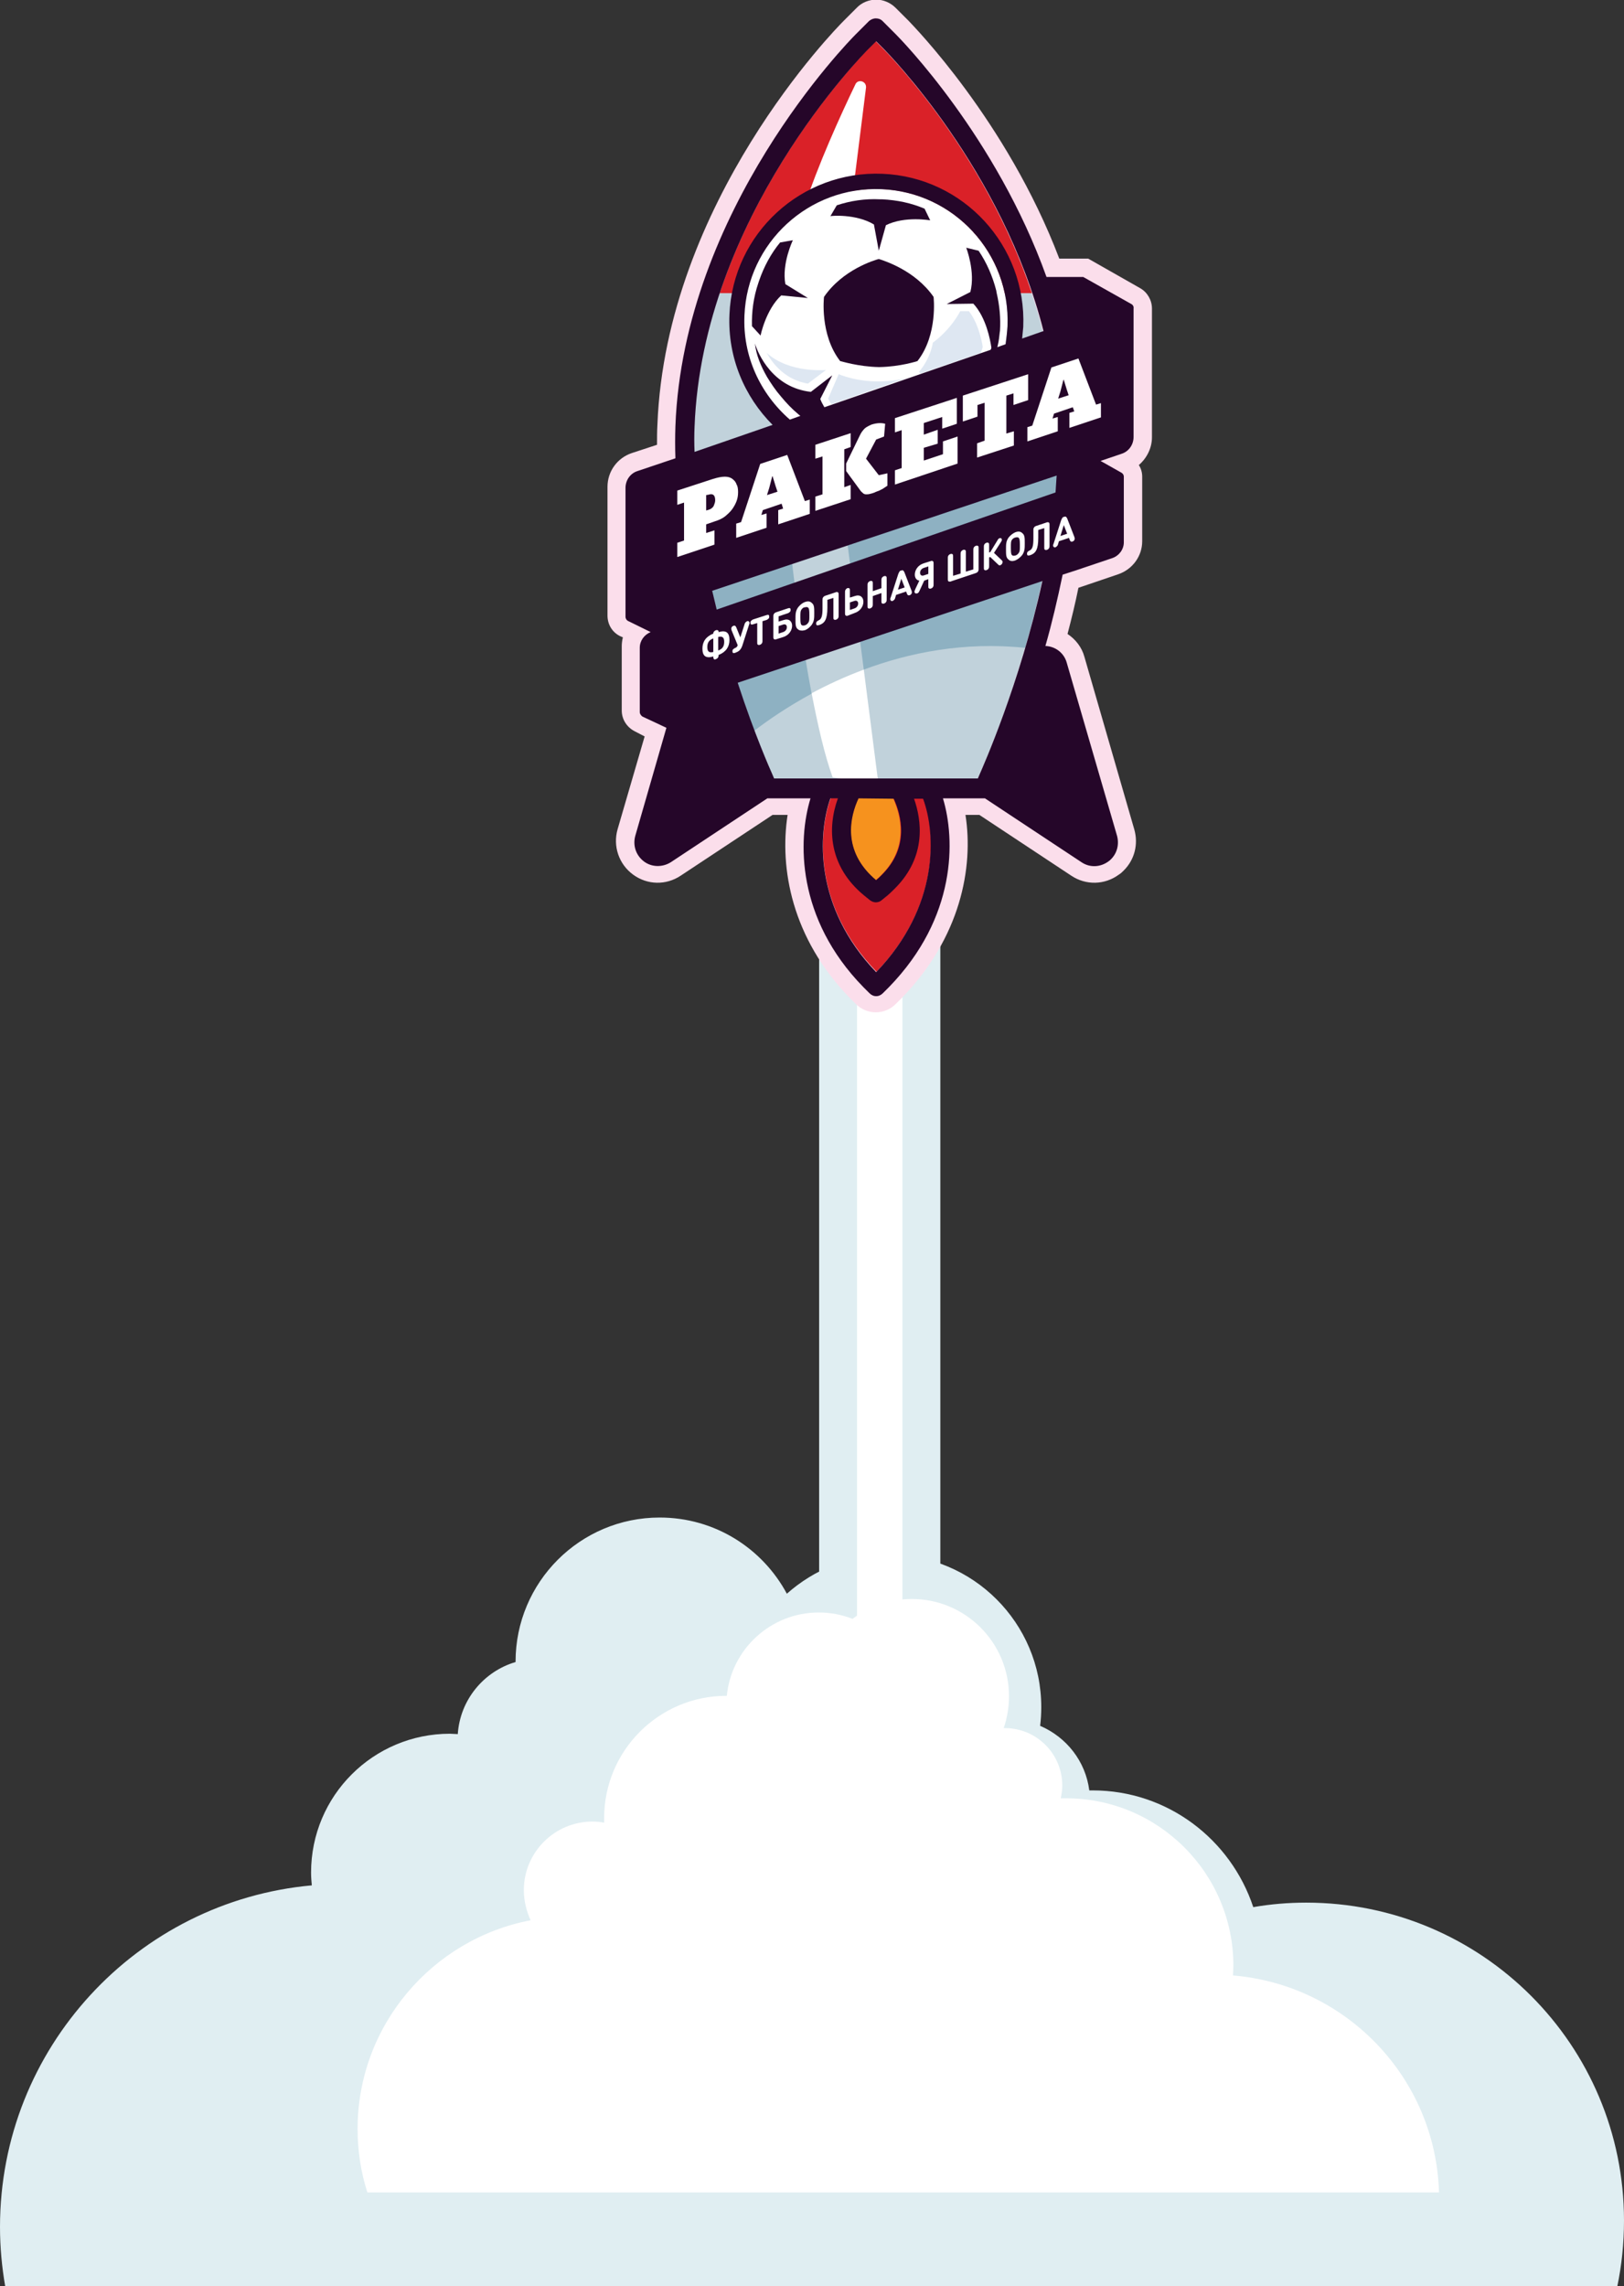<?xml version="1.0" encoding="utf-8"?>
<!-- Generator: Adobe Illustrator 22.1.0, SVG Export Plug-In . SVG Version: 6.00 Build 0)  -->
<svg version="1.1" id="Layer_1" xmlns="http://www.w3.org/2000/svg" xmlns:xlink="http://www.w3.org/1999/xlink" x="0px" y="0px"
	 viewBox="0 0 432.8 609.1" style="enable-background:new 0 0 432.8 609.1;" xml:space="preserve">
<rect x="0" y="0" width="432.8" height="609.1" fill="#333333" stroke="none"/>
<style type="text/css">
	.st0{fill:#E0EEF2;}
	.st1{fill:#FFFFFF;}
	.st2{fill:#FBDEEB;}
	.st3{fill:#DA2128;}
	.st4{fill:#F6921E;}
	.st5{fill:#C1D2DB;}
	.st6{fill:#8EB1C2;}
	.st7{opacity:0.15;fill:#255EAA;}
	.st8{fill:#250629;}
</style>
<g>
	<path class="st0" d="M0,593.3c0,5.4,0.5,10.7,1.4,15.9H431c1.2-5.7,1.8-11.6,1.8-17.6c0-46.8-37.9-84.7-84.7-84.7
		c-4.8,0-9.5,0.4-14.1,1.2C328,490,311.1,477,291.2,477c-0.3,0-0.6,0-0.9,0c-1-7.8-6.1-14.2-13.1-17.2c0.2-1.6,0.3-3.3,0.3-5
		c0-22.4-18.2-40.6-40.6-40.6c-10.5,0-20,4-27.2,10.4c-6.5-12.1-19.2-20.3-33.9-20.3c-21.2,0-38.4,17.2-38.4,38.4c0,0,0,0.1,0,0.1
		c-8.5,2.5-14.8,10.1-15.4,19.2c-0.7,0-1.4-0.1-2.1-0.1c-20.4,0-37,16.5-37,37c0,1.2,0.1,2.3,0.2,3.4C36.6,506.5,0,545.6,0,593.3z"
		/>
	<g>
		<rect x="218.3" y="67.7" class="st0" width="32.3" height="445.5"/>
		<rect x="228.4" y="67.7" class="st1" width="12.1" height="445.2"/>
		<path class="st1" d="M95.3,567.2c0,5.9,0.9,11.6,2.6,16.9h285.6c-0.9-30.6-24.8-55.3-54.9-57.8c0-0.8,0.1-1.7,0.1-2.6
			c0-24.6-20-44.6-44.6-44.6c-0.5,0-0.9,0-1.4,0c0.2-1.1,0.4-2.2,0.4-3.4c0-8.5-6.9-15.3-15.3-15.3c-0.1,0-0.2,0-0.3,0
			c0.9-2.7,1.4-5.5,1.4-8.5c0-14.3-11.6-25.9-25.9-25.9c-5.9,0-11.4,2-15.8,5.3c-2.8-1.1-5.8-1.7-9-1.7c-12.8,0-23.3,9.8-24.5,22.2
			h-0.1c-18,0-32.6,14.6-32.6,32.6c0,0.4,0,0.8,0,1.2c-1-0.2-2-0.3-3.1-0.3c-10.1,0-18.3,8.2-18.3,18.3c0,2.8,0.7,5.5,1.8,8
			C115.2,516.6,95.3,539.6,95.3,567.2z"/>
		<g>
			<path class="st2" d="M307,116.5V82.2c0-2.2-1.2-4.3-3.1-5.4L290,68.9h-7.7c-14-36.8-39.1-62.2-40.1-63.3l-3.5-3.5
				c-1.4-1.4-3.3-2.2-5.2-2.2c-1.9,0-3.9,0.8-5.2,2.2l-3.5,3.5c-1.9,1.9-47.3,48-49.6,107.6c-0.1,1.7-0.1,3.5-0.1,5.3l-6.7,2.2
				c-3.9,1.3-6.5,4.9-6.5,9v34.3c0,2.4,1.3,4.5,3.4,5.5l0.7,0.3c-0.2,0.8-0.3,1.6-0.3,2.4v17.1c0,2.3,1.3,4.4,3.4,5.5l2.7,1.4
				l-7.2,24.7c-1.3,4.5,0.3,9.3,4.1,12.1c3.8,2.8,8.8,2.9,12.7,0.3l24.5-16.2h4c-2.2,14.2,1.1,32.9,16.6,48.8l1.6,1.6
				c1.4,1.4,3.3,2.2,5.3,2.2c2,0,3.9-0.8,5.3-2.2l1.6-1.6c15.7-16.1,19.2-34.8,17-48.8h3.7l24.5,16.2c3.9,2.6,8.9,2.5,12.7-0.3
				c0.5-0.3,0.9-0.7,1.3-1.1c2.9-2.9,3.9-7,2.8-10.9L289,175c-0.7-2.6-2.4-4.7-4.5-6.1c1.1-4.2,2.1-8.3,2.9-12.3L298,153
				c3.8-1.3,6.4-4.8,6.4-8.8V127c0-1.1-0.3-2.2-0.9-3.1C305.6,122.1,307,119.4,307,116.5z"/>
			<path class="st3" d="M221.4,212.6c-3.4,9.3-4.6,29,12.2,46.3c16.9-17.6,15.8-37,12.6-46.2L221.4,212.6z"/>
			<path class="st4" d="M228.8,212.6c-2.2,4.7-4.7,14.1,4.6,21.9c0.5-0.5,1.1-0.9,1.5-1.4c7.5-7.5,5.1-16.1,3.1-20.5L228.8,212.6z"
				/>
			<path class="st5" d="M206.3,207.4h54.3l0.6-1.4c0.9-2,22.1-49.3,20.5-92.2c0,0,0-0.1,0-0.1c-2.2-55.8-44.8-99.2-46.7-101
				l-1.7-1.7l-1.7,1.7c-1.8,1.8-44.5,45.2-46.7,101c-1.7,42.9,19.6,90.3,20.5,92.3L206.3,207.4z"/>
			<path class="st3" d="M275,78.1c-12.6-37.7-38.5-64-39.9-65.4l-1.7-1.7l-1.7,1.7c-1.4,1.4-27.3,27.7-39.9,65.4H275z"/>
			<g>
				<path class="st1" d="M221.9,207.1l12.2,1.7l-3.9-30.4c-5.1,1.9-9.8,4.1-13.9,6.3C218,193.5,219.8,201.3,221.9,207.1z"/>
				<path class="st6" d="M188.3,150.4c3.4,17.9,8.8,34,12.7,44.3c3.5-2.7,8.7-6.3,15.3-9.9c-2.5-13.1-4.5-28.2-6-41.6L188.3,150.4z"
					/>
				<path class="st6" d="M267,124.6l-42,13.7l5.2,40.1c12-4.5,26.7-7.5,43-5.8c3.4-11.6,6.5-25.2,7.9-39.2l1.1-10.4L267,124.6z"/>
			</g>
			<path class="st1" d="M228,22.4c-4,8.3-10.1,21.7-13.7,32.9l12.4,0.7l4.1-32.7C230.9,21.6,228.7,21,228,22.4z"/>
			<path class="st1" d="M268.5,86.9c0.8-19.3-14.2-35.7-33.6-36.5c-19.3-0.8-35.7,14.2-36.5,33.6c-0.5,11,4.2,21,11.8,27.7l57.7-20
				C268.2,90.1,268.4,88.5,268.5,86.9z"/>
			<g>
				
					<ellipse transform="matrix(0.707 -0.707 0.707 0.707 7.976 190.075)" class="st1" cx="233.4" cy="85.4" rx="35.1" ry="35.1"/>
				<path class="st7" d="M204.3,94c1.7,3,5,7.2,11,8.2l4.8-3.6C220.1,98.5,210.5,99.6,204.3,94z"/>
			</g>
			<g>
				<path class="st8" d="M232.9,59.8l1.3,7l1.9-6.8c5-2.5,11.8-1.3,11.8-1.3l-1.5-3.1c-3.5-1.5-7.3-2.3-11.3-2.5l-0.6,0
					c-4-0.2-7.9,0.4-11.5,1.6l-1.7,2.9C221.3,57.5,228.1,56.9,232.9,59.8z"/>
				<path class="st8" d="M208.2,78.7l7.1,0.7l-6-3.7c-1-5.5,2-11.7,2-11.7l-3.4,0.6c-2.4,2.9-4.3,6.4-5.6,10.2l-0.2,0.6
					c-1.3,3.8-1.8,7.7-1.7,11.5l2.3,2.5C202.7,89.3,204.1,82.5,208.2,78.7z"/>
				<path class="st8" d="M301.5,81l-12.8-7.2h0h-9.8c-13.4-37.4-38.8-63.3-40.2-64.7l-3.5-3.5c-0.5-0.5-1.1-0.7-1.8-0.7
					c-0.7,0-1.3,0.3-1.8,0.7l-3.5,3.5c-1.9,1.9-45.9,46.7-48.1,104.4c-0.1,2.9-0.1,5.7,0,8.6l-10.1,3.4c-1.9,0.6-3.2,2.4-3.2,4.5
					v34.3c0,0.5,0.3,1,0.8,1.2l5.9,2.9c-1.7,0.7-2.9,2.3-2.9,4.2v17.1c0,0.5,0.3,0.9,0.7,1.2l6.4,3l-8.3,28.8
					c-0.7,2.6,0.2,5.2,2.3,6.8c2.1,1.6,5,1.6,7.2,0.2l25.7-17l0,0c0,0,0.1,0,0.1,0h11.4c-3.4,11.1-3.8,32,14.1,50.3l1.6,1.6
					c0.5,0.5,1.1,0.8,1.8,0.8h0c0.7,0,1.3-0.3,1.8-0.8l1.6-1.6c18.1-18.6,17.7-39.4,14.4-50.3h10.9c0.1,0,0.2,0,0.3,0l0,0l25.7,17
					c2.2,1.5,5,1.4,7.2-0.2c0.3-0.2,0.5-0.4,0.7-0.6c1.6-1.6,2.2-3.9,1.6-6.2l-13.4-46.1c-0.7-2.6-3-4.4-5.7-4.5
					c1.7-5.9,3.2-12.3,4.6-19l3.4-1.1l9.8-3.3c1.8-0.6,3.1-2.3,3.1-4.2V127c0-0.5-0.3-0.9-0.7-1.1l-5.5-3.1l5.6-1.9
					c1.9-0.6,3.2-2.4,3.2-4.5V82.2C302.2,81.7,301.9,81.2,301.5,81z M185.1,113.7c2.1-55.8,44.8-99.2,46.7-101l1.7-1.7l1.7,1.7
					c1.5,1.5,32,32.5,42.9,75.5l-5.7,2c0.1-1,0.2-2.1,0.3-3.1c0.9-21.6-15.9-39.9-37.5-40.8c-21.6-0.9-39.9,15.9-40.8,37.5
					c-0.5,11.4,4,21.9,11.5,29.4l-20.8,7.2C185,118.1,185,115.9,185.1,113.7z M198.4,84c0.8-19.3,17.1-34.4,36.5-33.6
					c19.3,0.8,34.4,17.1,33.6,36.5c-0.1,1.6-0.3,3.3-0.5,4.8l-2.2,0.8c0.1-0.5,0.2-1,0.3-1.4c0.2-1.1,0.3-2.5,0.4-3
					c0.2-3.3-0.1-6.7-0.9-10.1l-0.1-0.6c-1-3.9-2.6-7.5-4.7-10.6l-3.3-0.8c0,0,2.5,6.4,1.1,11.8l-6.3,3.2l7.1-0.1
					c3.4,3.7,4.5,9.6,4.8,11.7c0,0.2-0.1,0.4-0.2,0.6l-44.3,15.3c-0.4-0.7-0.8-1.4-1.1-2.2l3.2-6.3l-5.7,4.4
					c-10.1-1.1-14.1-10.1-14.9-12.9c0.3,3.1,1.6,6.1,3.2,8.9c1.1,1.8,2.3,3.6,3.7,5.2c1.4,1.7,2.9,3.3,4.7,4.8l0.5,0.4l-2.8,1
					C202.6,104.9,197.9,94.9,198.4,84z M233.5,259c-16.7-17.4-15.5-37-12.2-46.3l2,0c-2.9,8-2.4,18.1,6.9,25.8l1.6,1.3
					c0.5,0.4,1.1,0.6,1.6,0.6c0.6,0,1.2-0.2,1.6-0.6l1.6-1.3c0.7-0.6,1.3-1.2,1.9-1.8c8.5-8.5,7.1-18.2,5.1-23.9l2.4,0
					C249.4,222,250.4,241.4,233.5,259z M228.8,212.7l9.4,0.1c2,4.4,4.3,12.9-3.2,20.3c-0.5,0.5-1,1-1.5,1.4
					C224.2,226.7,226.6,217.4,228.8,212.7z M261.2,206l-0.6,1.4h-54.3l-0.6-1.4c-0.4-0.9-4.6-10.3-9.1-24.1l81.2-27.1
					C271.8,182.3,261.8,204.6,261.2,206z M281.3,131.2l-90.3,31.2c-0.4-1.6-0.8-3.3-1.2-5l91.8-30.7
					C281.5,128.2,281.4,129.7,281.3,131.2z"/>
			</g>
			<path class="st7" d="M242.2,100.5c0,0-8.8,3-18.7-0.8l-2.8,6.5c0.3,0.5,0.5,1,0.9,1.5L242.2,100.5L242.2,100.5z"/>
			<path class="st7" d="M261.9,92.4c-0.3-1.9-1.3-6.5-3.7-9.5l-2.3,0c0,0-2.2,4.6-7.3,8.4c0,0-0.5,4-3.7,7.8l0.5,0.4l16-5.5
				C261.6,93.4,261.8,92.9,261.9,92.4z"/>
			<g>
				<path class="st1" d="M196.7,131.1c0,0.8-0.1,1.6-0.4,2.4c-0.3,0.8-0.7,1.5-1.2,2.2c-0.5,0.7-1.2,1.3-1.9,1.9
					c-0.8,0.6-1.7,1-2.7,1.3l-2.3,0.8v2.3l2.2-0.7v3.8l-9.9,3.3v-3.8l1.8-0.6v-10.1l-1.8,0.6v-3.8l9.5-3.1c1.3-0.4,2.3-0.6,3.2-0.6
					c0.8,0,1.5,0.2,2,0.6c0.5,0.4,0.9,0.8,1.1,1.5C196.6,129.5,196.7,130.3,196.7,131.1z M188.2,131.9v4.1l0.7-0.2
					c0.6-0.2,1-0.5,1.3-1c0.2-0.5,0.4-1,0.4-1.5c0-1.4-0.6-1.9-1.8-1.5L188.2,131.9z"/>
				<path class="st1" d="M208.3,134.2l-5,1.7l-0.4,1.3l1.4-0.4v3.8l-8.1,2.7v-3.8l1.3-0.4l5.1-15.5l7.2-2.4l4.7,12.3l1.3-0.4v3.8
					l-8.4,2.8v-3.8l1.3-0.4L208.3,134.2z M205,130l-0.6,1.9l2.8-0.9l-0.5-1.5l-0.8-2.6l-0.1,0L205,130z"/>
				<path class="st1" d="M225,129.8l1.7-0.6v3.8l-9.4,3.1v-3.8l1.9-0.6v-10.1l-1.9,0.6v-3.7l9.4-3.1v3.7l-1.7,0.6V129.8z
					 M234.2,126.6l2.3-0.5v3.3c-0.3,0.2-0.6,0.4-0.9,0.6c-0.3,0.2-0.6,0.4-0.9,0.5c-0.3,0.2-0.6,0.3-0.9,0.4
					c-0.3,0.1-0.5,0.2-0.7,0.3c-0.5,0.2-0.9,0.3-1.3,0.4c-0.4,0.1-0.7,0.1-1,0.1c-0.3,0-0.6-0.1-0.8-0.3c-0.2-0.2-0.5-0.4-0.7-0.7
					l-3.8-5.2v-2l3.6-7.4c0.4-0.9,0.9-1.5,1.4-2c0.5-0.4,1.1-0.7,1.8-1c1.3-0.4,2.5-0.5,3.6-0.2l-0.3,3.4l-2.1,0.8l-2.7,5.1
					L234.2,126.6z"/>
				<path class="st1" d="M238.5,129.1v-3.8l1.8-0.6v-10.1l-1.8,0.6v-3.8L255,106v6.9l-3.9,1.3v-3.1l-4.9,1.6v3.1l3.7-1.3v3.7
					l-3.7,1.1v3.4l5.1-1.7v-3.4l3.9-1.3v7.2L238.5,129.1z"/>
				<path class="st1" d="M260.4,121.9v-3.8l2-0.7v-10.1l-1.9,0.6v3.1l-3.9,1.3v-6.9l17.4-5.7v6.9l-3.9,1.3v-3.1l-1.9,0.6v10.1l2-0.6
					v3.8L260.4,121.9z"/>
				<path class="st1" d="M285.9,108.5l-5,1.7l-0.4,1.3l1.4-0.4v3.8l-8.1,2.7v-3.8l1.3-0.4l5.1-15.5l7.2-2.4l4.7,12.3l1.3-0.4v3.8
					l-8.4,2.8V110l1.3-0.4L285.9,108.5z M282.6,104.3l-0.6,1.9l2.8-0.9l-0.5-1.5l-0.8-2.6l-0.1,0L282.6,104.3z"/>
			</g>
			<g>
				<path class="st1" d="M190.2,175.5c-0.1-0.1-0.1-0.3-0.1-0.6c-2.1,0.6-2.9-0.2-2.9-2.1c0-1.8,0.9-3.2,2.9-4c0-0.2,0-0.3,0.1-0.4
					c0.1-0.2,0.3-0.4,0.6-0.5c0.3-0.1,0.5,0,0.6,0.1c0.1,0.1,0.1,0.2,0.1,0.4c2.1-0.6,2.9,0.2,2.9,2.1c0,1.8-0.9,3.2-2.9,4
					c0,0.3,0,0.4-0.1,0.6c-0.1,0.2-0.3,0.4-0.6,0.5C190.5,175.8,190.3,175.7,190.2,175.5z M190.1,170.1c-1.2,0.4-1.6,1.2-1.6,2.3
					s0.4,1.6,1.6,1.3V170.1z M191.4,173.3c1.2-0.4,1.6-1.2,1.6-2.3s-0.4-1.6-1.6-1.3V173.3z"/>
				<path class="st1" d="M196,173.9c-0.3,0.1-0.4,0.1-0.5,0.1c-0.2,0-0.3-0.2-0.3-0.5c0-0.3,0.1-0.5,0.3-0.6
					c0.1-0.1,0.2-0.2,0.5-0.3c0.3-0.1,0.5-0.4,0.6-0.7L195,168c-0.1-0.3-0.2-0.6,0-0.9c0.1-0.2,0.3-0.3,0.5-0.4c0.2,0,0.3,0,0.4,0
					c0.1,0.1,0.2,0.2,0.3,0.4l1.1,2.7l1.1-3.4c0.1-0.4,0.2-0.5,0.3-0.6c0.1-0.1,0.2-0.2,0.4-0.3c0.2-0.1,0.4,0,0.5,0.1
					c0.2,0.2,0.2,0.5,0,0.9l-1.7,5.3c-0.3,1-0.8,1.7-1.7,2L196,173.9z"/>
				<path class="st1" d="M203.2,165.5v5.1c0,0.3,0,0.5-0.1,0.7c-0.1,0.2-0.3,0.4-0.6,0.5c-0.3,0.1-0.5,0-0.6-0.1
					c-0.1-0.1-0.1-0.3-0.1-0.6v-5.1l-1,0.3c-0.3,0.1-0.4,0.1-0.5,0.1c-0.2,0-0.3-0.2-0.3-0.5c0-0.3,0.1-0.5,0.3-0.6
					c0.1-0.1,0.2-0.2,0.5-0.3l3.4-1.1c0.3-0.1,0.4-0.1,0.5-0.1c0.2,0,0.3,0.2,0.3,0.5c0,0.3-0.1,0.5-0.3,0.6
					c-0.1,0.1-0.2,0.2-0.5,0.3L203.2,165.5z"/>
				<path class="st1" d="M207.5,165.6l1.3-0.4c1.4-0.5,2.3,0.3,2.3,1.5s-0.8,2.5-2.3,3l-1.9,0.6c-0.2,0.1-0.4,0.1-0.6,0
					c-0.2-0.1-0.2-0.4-0.2-0.6v-5.5c0-0.2,0-0.5,0.2-0.7c0.2-0.3,0.4-0.3,0.6-0.4l3-1c0.3-0.1,0.4-0.1,0.5-0.1
					c0.2,0,0.3,0.2,0.3,0.5c0,0.3-0.1,0.5-0.3,0.6c-0.1,0.1-0.2,0.2-0.5,0.3l-2.4,0.8V165.6z M207.5,166.8v2l1.2-0.4
					c0.6-0.2,1-0.7,1-1.3s-0.4-0.9-1-0.7L207.5,166.8z"/>
				<path class="st1" d="M212.7,167.7c-0.7-0.5-0.7-1.3-0.7-2.7s0-2.2,0.7-3.2c0.5-0.6,1-1.1,1.8-1.4c0.8-0.3,1.4-0.2,1.8,0.2
					c0.7,0.5,0.7,1.3,0.7,2.7s0,2.2-0.7,3.2c-0.5,0.6-1,1.1-1.8,1.4C213.7,168.1,213.1,168,212.7,167.7z M213.6,162.4
					c-0.3,0.4-0.3,0.8-0.3,2.2s0.1,1.7,0.3,1.9c0.2,0.2,0.5,0.2,0.9,0.1c0.4-0.1,0.7-0.4,0.9-0.7c0.3-0.4,0.3-0.8,0.3-2.1
					s-0.1-1.7-0.3-1.9c-0.2-0.2-0.5-0.2-0.9-0.1C214.1,161.8,213.8,162.1,213.6,162.4z"/>
				<path class="st1" d="M222.7,157.8c0.2-0.1,0.4-0.1,0.6,0c0.2,0.1,0.2,0.4,0.2,0.6v5.5c0,0.3,0,0.5-0.1,0.7
					c-0.1,0.2-0.3,0.4-0.6,0.5c-0.3,0.1-0.5,0-0.6-0.1c-0.1-0.1-0.1-0.3-0.1-0.6v-5.1l-1.6,0.5v2.1c0,3.1-0.7,4.1-2.1,4.6
					c-0.3,0.1-0.4,0.1-0.6,0.1c-0.2,0-0.3-0.2-0.3-0.5c0-0.2,0.1-0.5,0.3-0.6c0.1-0.1,0.2-0.1,0.3-0.2c0.9-0.3,1.1-1.4,1.1-3.2v-2.3
					c0-0.2,0-0.5,0.2-0.7c0.2-0.3,0.4-0.3,0.6-0.4L222.7,157.8z"/>
				<path class="st1" d="M225.8,156.7c0.3-0.1,0.5,0,0.6,0.1c0.1,0.1,0.1,0.3,0.1,0.6v1.8l1.3-0.4c1.4-0.5,2.3,0.3,2.3,1.5
					c0,1.2-0.8,2.5-2.3,3L226,164c-0.2,0.1-0.4,0.1-0.6,0c-0.2-0.1-0.2-0.4-0.2-0.6v-5.5c0-0.3,0-0.5,0.1-0.7
					C225.4,157,225.6,156.8,225.8,156.7z M226.5,160.5v2l1.2-0.4c0.6-0.2,1-0.7,1-1.3s-0.4-0.9-1-0.7L226.5,160.5z"/>
				<path class="st1" d="M232.6,160.9c0,0.3,0,0.5-0.1,0.7c-0.1,0.2-0.3,0.4-0.6,0.5c-0.3,0.1-0.5,0-0.6-0.1
					c-0.1-0.1-0.1-0.3-0.1-0.6v-5.4c0-0.3,0-0.5,0.1-0.7c0.1-0.2,0.3-0.4,0.6-0.5c0.3-0.1,0.5,0,0.6,0.1c0.1,0.1,0.1,0.3,0.1,0.6v2
					l2.3-0.8v-2c0-0.3,0-0.5,0.1-0.7c0.1-0.2,0.3-0.4,0.6-0.5c0.3-0.1,0.5,0,0.6,0.1c0.1,0.1,0.1,0.3,0.1,0.6v5.4
					c0,0.3,0,0.5-0.1,0.7c-0.1,0.2-0.3,0.4-0.6,0.5c-0.3,0.1-0.5,0-0.6-0.1c-0.1-0.1-0.1-0.3-0.1-0.6V158l-2.3,0.8V160.9z"/>
				<path class="st1" d="M242.9,157.3c0.1,0.3,0.2,0.6,0,0.9c-0.1,0.2-0.3,0.3-0.5,0.4c-0.2,0-0.3,0-0.4,0c-0.1-0.1-0.2-0.2-0.3-0.4
					l-0.2-0.6l-2.7,0.9l-0.2,0.7c-0.1,0.4-0.2,0.5-0.3,0.6c-0.1,0.1-0.2,0.2-0.4,0.3c-0.2,0.1-0.4,0-0.5-0.1c-0.2-0.2-0.2-0.5,0-0.9
					l2-6.2c0.1-0.3,0.2-0.4,0.3-0.6c0.1-0.2,0.3-0.3,0.5-0.3c0.2-0.1,0.4-0.1,0.5,0c0.1,0.1,0.2,0.2,0.3,0.4L242.9,157.3z
					 M239.3,157.1l1.8-0.6l-0.9-2.3L239.3,157.1z"/>
				<path class="st1" d="M244,156.8l1-2.1c-0.7-0.1-1.2-0.7-1.2-1.6c0-1.2,0.8-2.5,2.3-3l1.9-0.6c0.2-0.1,0.4-0.1,0.6,0
					c0.2,0.1,0.2,0.4,0.2,0.6v5.5c0,0.3,0,0.5-0.1,0.7c-0.1,0.2-0.3,0.4-0.6,0.5c-0.3,0.1-0.5,0-0.6-0.1c-0.1-0.1-0.1-0.3-0.1-0.6
					v-1.8l-1.1,0.4l-1.2,2.6c-0.2,0.4-0.3,0.7-0.7,0.8c-0.1,0-0.2,0-0.4,0c-0.2-0.1-0.3-0.3-0.3-0.5
					C243.8,157.2,243.9,157.1,244,156.8z M246.2,153.3l1.2-0.4v-2l-1.2,0.4c-0.6,0.2-1,0.7-1,1.3
					C245.2,153.2,245.6,153.5,246.2,153.3z"/>
				<path class="st1" d="M252.8,154.9c-0.2-0.1-0.2-0.4-0.2-0.6v-5.5c0-0.3,0-0.5,0.1-0.7c0.1-0.2,0.3-0.4,0.6-0.5
					c0.3-0.1,0.5,0,0.6,0.1c0.1,0.1,0.1,0.3,0.1,0.6v5.1l2-0.6v-5.1c0-0.3,0-0.5,0.1-0.7c0.1-0.2,0.3-0.4,0.6-0.5
					c0.3-0.1,0.5,0,0.6,0.1c0.1,0.1,0.1,0.3,0.1,0.6v5.1l2-0.6v-5.1c0-0.3,0-0.5,0.1-0.7c0.1-0.2,0.3-0.4,0.6-0.5
					c0.3-0.1,0.5,0,0.6,0.1c0.1,0.1,0.1,0.3,0.1,0.6v5.5c0,0.2,0,0.5-0.2,0.7c-0.2,0.3-0.4,0.3-0.6,0.4l-6.3,2.1
					C253.3,155,253,155,252.8,154.9z"/>
				<path class="st1" d="M263.6,147.2l0.3-0.1l1.9-3.1c0.2-0.4,0.4-0.6,0.6-0.6c0.2-0.1,0.3,0,0.4,0c0.1,0.1,0.2,0.2,0.2,0.4
					c0,0.2-0.1,0.4-0.3,0.7l-1.8,2.8l2,1.9c0.2,0.2,0.3,0.3,0.3,0.5c0,0.2-0.1,0.4-0.2,0.6c-0.1,0.1-0.3,0.2-0.4,0.3
					c-0.2,0.1-0.4,0-0.6-0.2l-2.1-2l-0.3,0.1v2.2c0,0.3,0,0.5-0.1,0.7c-0.1,0.2-0.3,0.4-0.6,0.5c-0.3,0.1-0.5,0-0.6-0.1
					c-0.1-0.1-0.1-0.3-0.1-0.6v-5.4c0-0.3,0-0.5,0.1-0.7c0.1-0.2,0.3-0.4,0.6-0.5c0.3-0.1,0.5,0,0.6,0.1c0.1,0.1,0.1,0.3,0.1,0.6
					V147.2z"/>
				<path class="st1" d="M268.8,149.1c-0.7-0.5-0.7-1.3-0.7-2.7s0-2.2,0.7-3.2c0.5-0.6,1.1-1.1,1.8-1.4c0.8-0.3,1.4-0.2,1.8,0.2
					c0.7,0.5,0.7,1.3,0.7,2.7s0,2.2-0.7,3.2c-0.5,0.6-1.1,1.1-1.8,1.4C269.8,149.6,269.2,149.5,268.8,149.1z M269.7,143.8
					c-0.3,0.4-0.3,0.8-0.3,2.2s0.1,1.7,0.3,1.9c0.2,0.2,0.5,0.2,0.9,0.1c0.4-0.1,0.7-0.4,0.9-0.7c0.3-0.4,0.3-0.8,0.3-2.1
					s-0.1-1.7-0.3-1.9c-0.2-0.2-0.5-0.2-0.9-0.1C270.2,143.3,269.9,143.5,269.7,143.8z"/>
				<path class="st1" d="M278.9,139.2c0.2-0.1,0.4-0.1,0.6,0c0.2,0.1,0.2,0.4,0.2,0.6v5.5c0,0.3,0,0.5-0.1,0.7
					c-0.1,0.2-0.3,0.4-0.6,0.5c-0.3,0.1-0.5,0-0.6-0.1c-0.1-0.1-0.1-0.3-0.1-0.6v-5.1l-1.6,0.5v2.1c0,3.1-0.7,4.1-2.1,4.6
					c-0.3,0.1-0.4,0.1-0.6,0.1c-0.2,0-0.3-0.2-0.3-0.5c0-0.2,0.1-0.5,0.3-0.6c0.1-0.1,0.2-0.1,0.3-0.2c0.9-0.3,1.1-1.4,1.1-3.2v-2.3
					c0-0.2,0-0.5,0.2-0.7c0.2-0.3,0.4-0.3,0.6-0.4L278.9,139.2z"/>
				<path class="st1" d="M286.3,143c0.1,0.3,0.2,0.6,0,0.9c-0.1,0.2-0.3,0.3-0.5,0.4c-0.2,0-0.3,0-0.4,0c-0.1-0.1-0.2-0.2-0.3-0.4
					l-0.2-0.6l-2.7,0.9l-0.2,0.7c-0.1,0.4-0.2,0.5-0.3,0.6c-0.1,0.1-0.2,0.2-0.4,0.3c-0.2,0.1-0.4,0-0.5-0.1c-0.2-0.2-0.2-0.5,0-0.9
					l2-6.2c0.1-0.3,0.2-0.4,0.3-0.6c0.1-0.2,0.3-0.3,0.5-0.3c0.2-0.1,0.4-0.1,0.5,0c0.1,0.1,0.2,0.2,0.3,0.4L286.3,143z
					 M282.6,142.8l1.8-0.6l-0.9-2.3L282.6,142.8z"/>
			</g>
			<path class="st8" d="M234.3,97.8c5.7-0.1,10.2-1.6,10.2-1.6c5.5-7,4.3-17.1,4.3-17.1c-5-7.2-13.4-9.7-14.6-10.1
				c-1.1,0.3-9.6,2.8-14.6,10.1c0,0-1.2,10,4.3,17.1C224.1,96.2,228.7,97.7,234.3,97.8z"/>
		</g>
	</g>
</g>
</svg>
